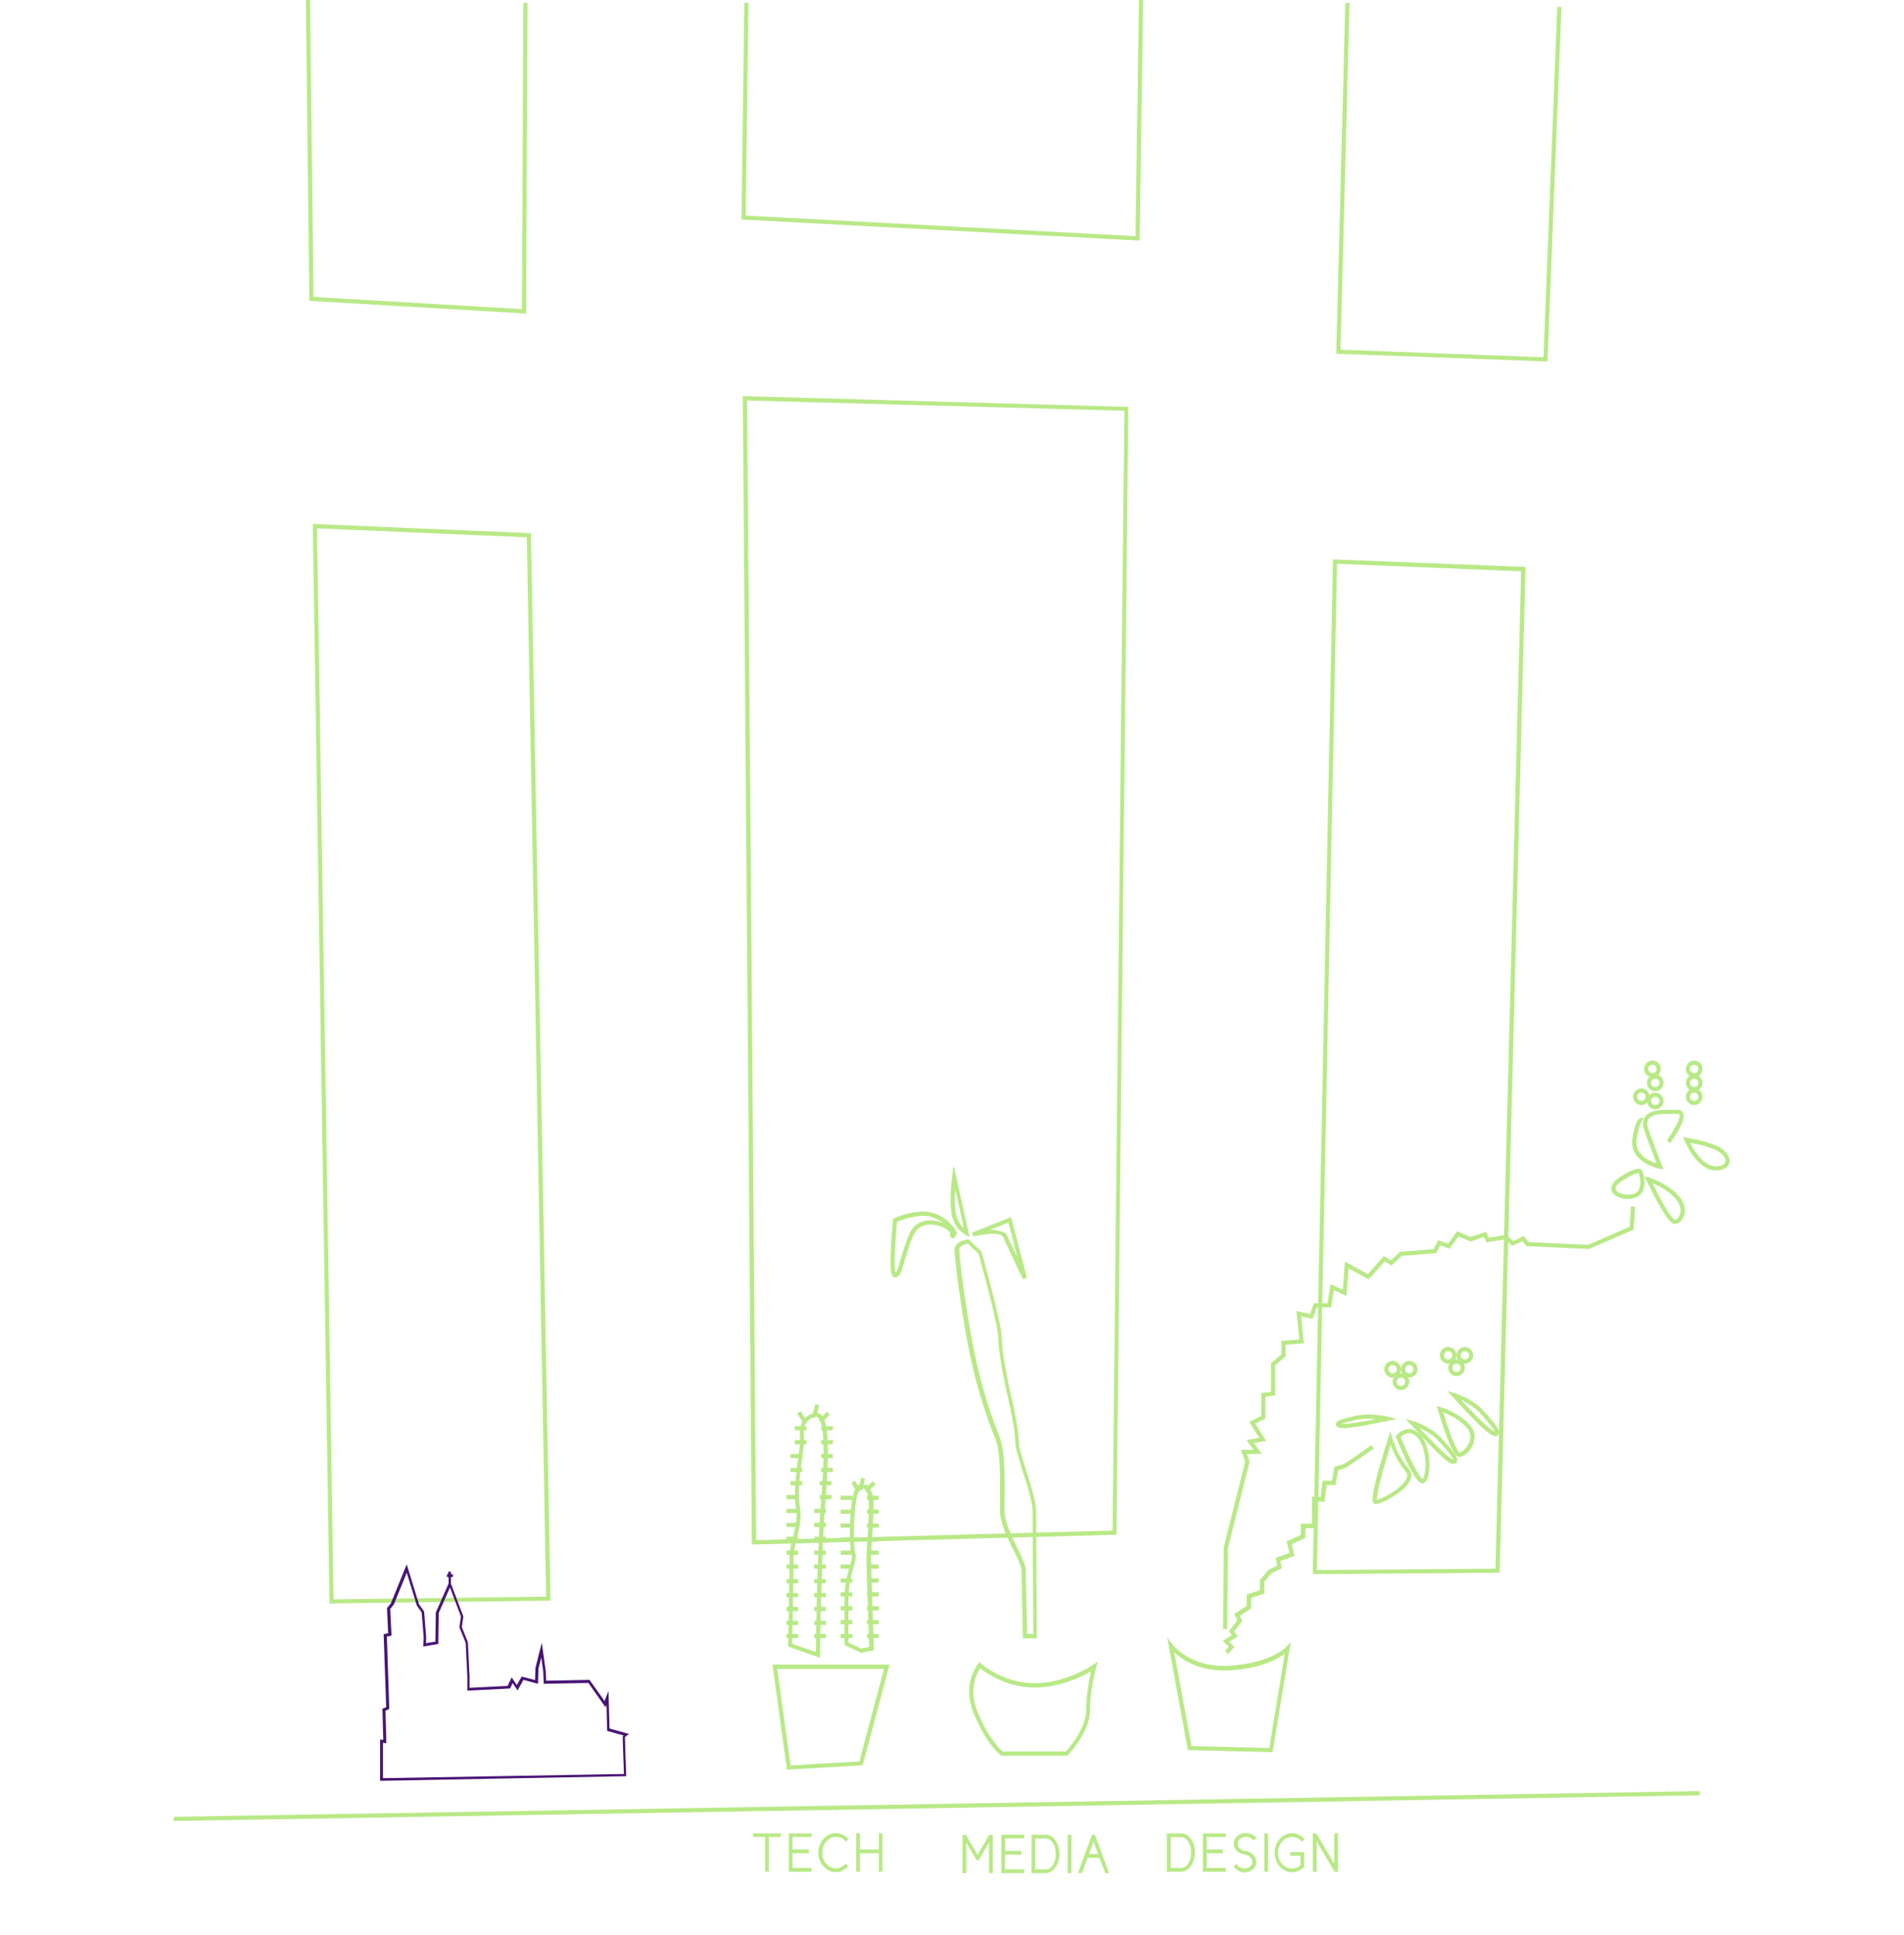 <?xml version="1.0" encoding="utf-8"?>
<!-- Generator: Adobe Illustrator 19.1.0, SVG Export Plug-In . SVG Version: 6.00 Build 0)  -->
<svg version="1.1" id="Ebene_1" xmlns="http://www.w3.org/2000/svg" xmlns:xlink="http://www.w3.org/1999/xlink" x="0px" y="0px"
	 viewBox="136.9 -534.4 1370.1 1392.1" style="enable-background:new 136.9 -534.4 1370.1 1392.1;" xml:space="preserve">
<style type="text/css">
	.st0{fill:#B8E986;}
	.st1{fill:#481475;}
</style>
<title>Group 4</title>
<desc>Created with Sketch.</desc>
<g id="Page-1">
	<g id="Group-4">
		<g id="Group-2" transform="translate(441, 1010)">
			<polygon id="Line" class="st0" points="319.8,-365.9 328.2,-365.9 328.2,-368.9 319.8,-368.9 			"/>
			<polygon id="Line-Copy" class="st0" points="319.8,-375.9 328.2,-375.9 328.2,-378.9 319.8,-378.9 			"/>
			<polygon id="Line-Copy-2" class="st0" points="319.8,-385.9 328.2,-385.9 328.2,-388.9 319.8,-388.9 			"/>
			<polygon id="Line-Copy-3" class="st0" points="319.8,-395.9 328.2,-395.9 328.2,-398.9 319.8,-398.9 			"/>
			<polygon id="Line-Copy-4" class="st0" points="319.8,-405.9 328.2,-405.9 328.2,-408.9 319.8,-408.9 			"/>
			<polygon id="Line-Copy-5" class="st0" points="319.8,-415.9 328.2,-415.9 328.2,-418.9 319.8,-418.9 			"/>
			<polygon id="Line-Copy-6" class="st0" points="319.8,-425.9 328.2,-425.9 328.2,-428.9 319.8,-428.9 			"/>
			<polygon id="Line-Copy-7" class="st0" points="319.8,-435.4 328.2,-435.4 328.2,-438.4 319.8,-438.4 			"/>
			<polygon id="Line-Copy-8" class="st0" points="319.8,-445.4 328.2,-445.4 328.2,-448.4 319.8,-448.4 			"/>
			<polygon id="Line-Copy-9" class="st0" points="319.8,-455.4 328.2,-455.4 328.2,-458.4 319.8,-458.4 			"/>
			<polygon id="Line-Copy-10" class="st0" points="319.8,-465.4 328.2,-465.4 328.2,-468.4 319.8,-468.4 			"/>
			<polygon id="Line-Copy-24" class="st0" points="300.8,-365.9 309.2,-365.9 309.2,-368.9 300.8,-368.9 			"/>
			<polygon id="Line-Copy-23" class="st0" points="300.8,-375.9 309.2,-375.9 309.2,-378.9 300.8,-378.9 			"/>
			<polygon id="Line-Copy-22" class="st0" points="300.8,-385.9 309.2,-385.9 309.2,-388.9 300.8,-388.9 			"/>
			<polygon id="Line-Copy-21" class="st0" points="300.8,-395.9 309.2,-395.9 309.2,-398.9 300.8,-398.9 			"/>
			<polygon id="Line-Copy-20" class="st0" points="300.8,-405.9 309.2,-405.9 309.2,-408.9 300.8,-408.9 			"/>
			<polygon id="Line-Copy-19" class="st0" points="300.8,-415.9 309.2,-415.9 309.2,-418.9 300.8,-418.9 			"/>
			<polygon id="Line-Copy-18" class="st0" points="300.8,-425.9 309.2,-425.9 309.2,-428.9 300.8,-428.9 			"/>
			<polygon id="Line-Copy-17" class="st0" points="300.8,-435.4 309.2,-435.4 309.2,-438.4 300.8,-438.4 			"/>
			<polygon id="Line-Copy-16" class="st0" points="300.8,-445.4 309.2,-445.4 309.2,-448.4 300.8,-448.4 			"/>
			<polygon id="Line-Copy-15" class="st0" points="300.8,-455.4 309.2,-455.4 309.2,-458.4 300.8,-458.4 			"/>
			<polygon id="Line-Copy-14" class="st0" points="300.8,-465.4 309.2,-465.4 309.2,-468.4 300.8,-468.4 			"/>
			<polygon id="Line-Copy-11" class="st0" points="320,-470.9 326.1,-476.6 324,-478.8 317.9,-473.1 			"/>
			<polygon id="Line-Copy-12" class="st0" points="315.5,-472.2 311,-479.2 308.5,-477.5 313,-470.6 			"/>
			<polygon id="Line-Copy-13" class="st0" points="316.5,-472.5 318.4,-480.6 315.5,-481.3 313.6,-473.2 			"/>
			<polygon id="Line-Copy-38" class="st0" points="261.8,-415.9 270.2,-415.9 270.2,-418.9 261.8,-418.9 			"/>
			<polygon id="Line-Copy-37" class="st0" points="261.8,-425.9 270.2,-425.9 270.2,-428.9 261.8,-428.9 			"/>
			<polygon id="Line-Copy-36" class="st0" points="261.8,-435.9 270.2,-435.9 270.2,-438.9 261.8,-438.9 			"/>
			<polygon id="Line-Copy-35" class="st0" points="261.8,-445.9 270.2,-445.9 270.2,-448.9 261.8,-448.9 			"/>
			<polygon id="Line-Copy-34" class="st0" points="261.8,-455.9 270.2,-455.9 270.2,-458.9 261.8,-458.9 			"/>
			<polygon id="Line-Copy-33" class="st0" points="261.8,-465.9 270.2,-465.9 270.2,-468.9 261.8,-468.9 			"/>
			<polygon id="Line-Copy-32" class="st0" points="264.8,-475.9 273.2,-475.9 273.2,-478.9 264.8,-478.9 			"/>
			<polygon id="Line-Copy-31" class="st0" points="264.8,-485.4 273.2,-485.4 273.2,-488.4 264.8,-488.4 			"/>
			<polygon id="Line-Copy-30" class="st0" points="264.8,-495.4 273.2,-495.4 273.2,-498.4 264.8,-498.4 			"/>
			<polygon id="Line-Copy-29" class="st0" points="267.8,-505.4 276.2,-505.4 276.2,-508.4 267.8,-508.4 			"/>
			<polygon id="Line-Copy-28" class="st0" points="267.8,-515.4 276.2,-515.4 276.2,-518.4 267.8,-518.4 			"/>
			<polygon id="Line-Copy-27" class="st0" points="287,-520.9 293.1,-526.6 291,-528.8 284.9,-523.1 			"/>
			<polygon id="Line-Copy-26" class="st0" points="276.5,-522.2 272,-529.2 269.5,-527.5 274,-520.6 			"/>
			<polygon id="Line-Copy-25" class="st0" points="283.5,-525.5 285.4,-533.6 282.5,-534.3 280.6,-526.2 			"/>
			<polygon id="Line-Copy-46" class="st0" points="261.8,-365.9 270.2,-365.9 270.2,-368.9 261.8,-368.9 			"/>
			<polygon id="Line-Copy-45" class="st0" points="261.8,-375.4 270.2,-375.4 270.2,-378.4 261.8,-378.4 			"/>
			<polygon id="Line-Copy-44" class="st0" points="261.8,-385.4 270.2,-385.4 270.2,-388.4 261.8,-388.4 			"/>
			<polygon id="Line-Copy-43" class="st0" points="261.8,-395.4 270.2,-395.4 270.2,-398.4 261.8,-398.4 			"/>
			<polygon id="Line-Copy-42" class="st0" points="261.8,-405.4 270.2,-405.4 270.2,-408.4 261.8,-408.4 			"/>
		</g>
		<path id="Path-1" class="st0" d="M365-154.3l151,6.4l13.9,762.1l-153,2L365-154.3z M363.6-157.4l-1.6-0.1v1.6l12,773.5v1.5h1.5
			l156-2h1.5v-1.5l-14-765v-1.4l-1.4-0.1L363.6-157.4L363.6-157.4L363.6-157.4z"/>
		<path id="Path-2" class="st0" d="M704.6,738.6l52-3l1.1-0.1l0.3-1l18.5-69.5l0.5-1.9h-2h-80.5h-1.7l0.2,1.7l10,72.5l0.2,1.4
			L704.6,738.6L704.6,738.6L704.6,738.6z M705.8,735.6l-9.6-69.4H773l-17.7,66.6L705.8,735.6z"/>
		<path id="Path-3" class="st0" d="M840.9,662.6c-0.2,0.3-0.6,0.7-1.1,1.4c-0.8,1.1-1.5,2.4-2.2,3.9c-4.2,8.8-4.7,19.5,0.6,31.8
			c4.2,9.7,8.6,17.2,13,22.6c1.6,1.9,3,3.4,4.3,4.6c0.8,0.7,1.4,1.2,1.7,1.4l0.4,0.3h0.5h46.4h0.6l0.4-0.5c0,0,0.1-0.1,0.2-0.2
			c0.1-0.2,0.3-0.3,0.5-0.6c0.5-0.6,1.1-1.3,1.8-2.1c1.9-2.2,3.7-4.7,5.4-7.3c4.6-7.1,7.6-14.2,7.9-20.9c0-0.5,0-1,0-1.5
			c0-6.7,0.8-13.8,2.2-21c0.5-2.5,1-4.9,1.5-6.9c0.2-0.7,0.4-1.4,0.5-1.9c0.1-0.3,0.2-0.6,0.2-0.7l1.2-4.1l-3.5,2.4
			c-0.1,0.1-0.4,0.3-0.8,0.5c-0.7,0.4-1.5,1-2.5,1.5c-2.7,1.6-5.8,3.1-9.1,4.6c-9.6,4.1-19.7,6.6-29.7,6.6s-19.4-2.7-27.9-7.1
			c-3-1.6-5.6-3.2-7.9-4.9c-0.8-0.6-1.5-1.1-2.1-1.6c-0.3-0.3-0.6-0.5-0.7-0.6l-1.1-1L840.9,662.6L840.9,662.6L840.9,662.6z
			 M844,667.1c2.4,1.7,5.2,3.5,8.3,5.1c8.9,4.6,18.7,7.4,29.3,7.4c10.5,0,21-2.6,30.9-6.9c3.5-1.5,9.4-4.7,9.4-4.7s-0.6,3.4-1.1,6
			c-1.4,7.4-2.3,14.7-2.3,21.6c0,0.4,0,0.9,0,1.3c-0.4,6.1-3.1,12.7-7.5,19.4c-1.7,2.5-3.4,4.9-5.2,7.1c-0.6,0.7-1.2,1.4-1.7,2
			c-0.1,0.1-0.2,0.2-0.2,0.2s-45.2,0.1-45.3,0c-0.3-0.2-0.7-0.5-1.1-0.9c-1.2-1.1-2.5-2.5-4-4.3c-4.2-5.2-8.5-12.4-12.6-21.9
			c-4.9-11.4-4.4-21.3-0.6-29.3c0.6-1.3,2-3.5,2-3.5S843.1,666.5,844,667.1z"/>
		<path id="Path-4" class="st0" d="M876,640.9c0,0-0.1-2.9-0.1-4.5c-0.1-4.7-0.2-9.6-0.3-14.3c0-1.3-0.1-2.5-0.1-3.7
			c-0.3-11.5-0.4-19.6-0.4-22.8c0-2.1-0.8-4.8-2.5-8.7c-0.7-1.5-1.4-3.1-2.5-5.3c-0.2-0.4-0.4-0.8-0.7-1.4c0,0-0.6-1.1-0.7-1.4
			c-0.6-1.2-1-2.1-1.4-3c-2-4.2-3.4-7.4-4.6-10.6c-2-5.2-3-9.7-3-13.6c0-2.1,0-3.6,0.1-8.4c0.1-5.9,0.1-9,0-12.6
			c-0.1-14.5-1-24.2-3.2-30.1c-6.6-17.3-9-24-12.9-38.4c-2-7.3-3.8-14.9-5.5-22.8c-5.3-25.5-11-66.9-11-74.7c0-1.5,1.1-2.6,3.1-3.5
			c0.8-0.3,1.6-0.6,2.5-0.8c0.5-0.1,0.9-0.2,1.1-0.2l-1.2-0.4l8.5,8l-0.4-0.7c0,0.1,0.1,0.3,0.2,0.6c0.1,0.5,0.3,1,0.5,1.6
			c0.5,1.8,1,3.8,1.6,5.9c1.7,6.2,3.4,12.5,5,18.7c0.5,1.8,0.9,3.5,1.3,5.2c3.7,14.9,5.9,25.5,5.9,29.6c0,3.8,0.7,9.8,1.9,17.3
			c0.3,2.1,0.7,4.2,1.1,6.4c0.7,3.6,1.4,7.2,2.1,10.7c0.2,1.2,0.5,2.3,0.7,3.3c0.1,0.3,0.1,0.6,0.2,0.9c0.1,0.3,0.1,0.3,0.1,0.3
			c0,0.1,0,0.1,0.1,0.3c0.1,0.2,0.1,0.5,0.2,0.8c0.2,0.9,0.4,1.9,0.7,3.1c0.7,3.2,1.4,6.6,2.1,9.9c0.4,1.8,0.7,3.6,1,5.3
			c1.3,7.1,2,12.6,2,15.8c0,4.1,1,7.7,6.3,24.4c0.4,1.2,0.7,2.1,1,3.1c3.5,11.3,5.2,18.2,5.2,23c0,5.2,0.1,20.9,0.2,43.8
			c0,1.9,0,3.8,0,5.8c0.1,9.1,0.1,18.5,0.2,27.7c0,3.2,0,6.2,0.1,8.8c0,1.1,0,1.8,0,1.8L876,640.9z M873,642.7v1.5h1.5h7h1.5v-1.5
			c0-0.1,0-0.1,0-0.9c0-1,0-1,0-2.5c0-2.6,0-5.6-0.1-8.8c-0.1-9.2-0.1-18.6-0.2-27.7c0-2,0-3.9,0-5.8c-0.1-22.9-0.2-38.6-0.2-43.8
			s-1.7-12.3-5.3-23.9c-0.3-0.9-0.6-1.9-1-3.1c-5.1-16.1-6.2-19.8-6.2-23.5c0-3.4-0.7-9.1-2-16.3c-0.3-1.7-0.6-3.5-1-5.3
			c-0.7-3.4-1.4-6.8-2.1-10c-0.2-1.1-0.5-2.2-0.7-3.1c-0.1-0.3-0.1-0.6-0.2-0.8c-0.1-0.2-0.1-0.2-0.1-0.3c0,0,0,0-0.1-0.3
			s-0.1-0.6-0.2-0.9c-0.2-1-0.4-2.1-0.7-3.3c-0.7-3.4-1.4-7-2.1-10.6c-0.4-2.2-0.8-4.3-1.1-6.3c-1.2-7.3-1.9-13.1-1.9-16.8
			c0-4.5-2.2-15.1-6-30.3c-0.4-1.7-0.9-3.4-1.3-5.2c-1.6-6.2-3.3-12.6-5-18.8c-0.6-2.2-1.1-4.2-1.6-5.9c-0.2-0.6-0.3-1.2-0.5-1.6
			c-0.1-0.3-0.1-0.5-0.2-0.6l-0.1-0.4l-0.3-0.3l-8.5-8l-0.5-0.5l-0.7,0.1c-0.3,0-0.8,0.1-1.4,0.3c-1,0.2-2,0.6-3,1
			c-3,1.3-4.9,3.3-4.9,6.2c0,8.1,5.7,49.7,11,75.3c1.7,8,3.5,15.7,5.6,23c2.3,8.3,4.7,15.9,7.3,23.4c1,2.9,2,5.7,3.2,8.6
			c0.4,1.1,0.8,2.2,1.4,3.6c0.2,0.4,0.3,0.8,0.6,1.6c0.2,0.6,0.4,1.1,0.6,1.5c2.1,5.4,2.9,14.9,3,29c0,3.6,0,6.7,0,12.5
			c0,4.7-0.1,6.3-0.1,8.4c0,4.3,1.1,9.1,3.2,14.6c1.2,3.3,2.7,6.6,4.7,10.8c0.4,0.9,0.9,1.8,1.5,3c0.2,0.3,0.7,1.4,0.7,1.4
			c0.3,0.6,0.5,1,0.7,1.4c1.1,2.2,1.8,3.8,2.5,5.2c1.5,3.5,2.3,5.9,2.3,7.5c0,3.2,0.2,11.3,0.4,22.8c0,1.2,0.1,2.4,0.1,3.7
			c0.1,4.7,0.2,9.6,0.3,14.3c0,1.7,0.1,3.2,0.1,4.5c0,0.8,0,0.8,0,1.3C873,642.6,873,642.6,873,642.7L873,642.7L873,642.7z"/>
		<path id="Path-4-Copy-2" class="st0" d="M815.7,345.4c0,0-3.6-1.2-5.5-1.6c-8.4-1.4-15.6,1.7-19,9.7c-2,4.7-3.6,9.3-5.2,14.7
			c-0.3,0.9-0.5,1.9-0.9,3c-0.1,0.3-0.4,1.5-0.4,1.4c-0.2,0.5-0.3,0.9-0.4,1.3c-0.6,2-1,3.3-1.4,4.4c-0.6,1.7-1.5,3-1.5,3
			s0,0.1-0.1-0.3c-0.2-0.9-0.4-2.3-0.5-4.2c-0.2-3.3-0.1-7.9,0.2-13.4c0.2-3,0.4-6.2,0.6-9.5c0.2-2.6,0.4-5,0.6-7.3
			c0.1-0.8,0.2-2.1,0.2-2.1s0.4-0.1,0.9-0.3c1.4-0.5,2.9-1.1,4.6-1.6c4.2-1.3,8.3-2.1,12.1-2.3c3.3-0.1,6.2,0.2,8.6,1.2
			C811.8,342.7,815.7,345.4,815.7,345.4z M820.5,352.6c0,1.5,0.1,2.4,0.6,3c1,1.3,2.2,0.8,3-0.2c0.2-0.3,0.4-0.6,0.6-1
			c0.1-0.3,0.3-0.6,0.4-0.9c0.1-0.2,0.1-0.3,0.2-0.4l0.2-0.6l-0.3-0.6c-0.2-0.6-0.7-1.5-1.5-2.6c-1.3-1.9-3-3.7-5.1-5.5
			c-2.5-2.1-5.5-3.9-9-5.2c-2.9-1.1-6.2-1.5-9.8-1.4c-4.1,0.2-8.5,1.1-12.9,2.4c-1.7,0.5-3.3,1.1-4.8,1.7c-0.5,0.2-1,0.4-1.4,0.6
			c-0.2,0.1-0.4,0.2-0.5,0.2l-0.8,0.4l0.1,1c0,0.1,0,0.4-0.1,0.8c-0.1,0.6-0.1,1.4-0.2,2.2c-0.2,2.3-0.4,4.8-0.6,7.3
			c-0.3,3.3-0.5,6.5-0.6,9.5c-0.3,5.6-0.4,10.3-0.2,13.7c0.3,5.1,0.9,7.6,3.2,7.6c2.2,0,3.5-1.7,4.8-5.2c0.4-1.2,0.8-2.5,1.4-4.6
			c0.1-0.4,0.2-0.8,0.4-1.3c0,0.1,0.3-1.1,0.4-1.4c0.3-1.2,0.6-2.1,0.9-3c1.6-5.3,3.1-9.8,5.1-14.4c2.8-6.6,8.6-9.1,15.8-7.9
			c2.9,0.5,5.8,1.5,7.9,2.9C819.4,350.9,820.5,352.1,820.5,352.6L820.5,352.6L820.5,352.6z"/>
		<path id="Path-5" class="st0" d="M1020.6,655.6L1020.6,655.6L1020.6,655.6L1020.6,655.6L1020.6,655.6L1020.6,655.6
			C1020.7,655.6,1020.7,655.6,1020.6,655.6c0.1-0.1,0.1-0.1,0.2-0.2c0.2-0.2,0.2-0.2,0.4-0.5c0.5-0.6,0.5-0.6,1.2-1.4l0,0
			c1.3-1.5,1.3-1.5,1.8-2l0.9-1.1l-1-1l-2.7-2.7l4.9-3l1.5-0.9l-1.1-1.3l-1.7-2.1l5.3-7.1l0.6-0.7l-0.4-0.8l-1.4-2.8l7.4-4.8
			l0.7-0.4V622v-6.9l8.5-2.7l1-0.3V611v-7.5l5.1-6.1l6.5-3.1l1-0.5l-0.2-1.1l-0.8-4.2l8.8-3.1l1.3-0.4l-0.3-1.3l-1.7-7.3l8.9-4
			l0.9-0.4v-1v-6h6.5h1.5v-1.5v-17.9l4.4,0.4l1.4,0.1l0.2-1.4l1.3-10.7h5.2h1.2l0.2-1.2l1.8-9.6l4.6-1.3l0.2-0.1l0.2-0.1l5.5-3.5
			l15.1-10.5l-1.7-2.5l-15,10.5l-5.3,3.3l-5.3,1.4l-0.9,0.2l-0.2,0.9l-1.8,9.3h-5.3h-1.3l-0.2,1.3l-1.3,10.6l-4.6-0.4l-1.6-0.1v1.6
			v18h-6.5h-1.5v1.5v6.5l-9.1,4.1l-1.1,0.5l0.3,1.2l1.7,7.2l-8.7,3.1l-1.2,0.4l0.2,1.3l0.8,4.4l-6,3l-0.3,0.1l-0.2,0.2l-5.5,6.5
			l-0.4,0.4v0.5v6.9l-8.5,2.7l-1,0.3v1.1v7.2l-7.8,5.1l-1.1,0.7l0.6,1.2l1.6,3.2l-5.4,7.3l-0.7,0.9l0.8,0.9l1.4,1.7l-5,3.1l-1.6,1
			l1.3,1.3l3,3c0,0,0.5-0.6-0.8,0.9l0,0c-0.7,0.8-0.7,0.8-1.2,1.4c-0.2,0.3-0.2,0.3-0.4,0.5c-0.1,0.1-0.1,0.1-0.1,0.1l0,0l0,0l0,0
			l0,0l0,0l0,0L1020.6,655.6L1020.6,655.6z"/>
		<polygon id="Path-6" class="st0" points="1020,637.6 1020.5,579.1 1020.5,579.5 1036,517.5 1036.1,517.1 1035.9,516.6 
			1034.1,511.6 1042,511.6 1045,511.6 1043.2,509.2 1039.1,503.6 1045.7,502.6 1048,502.2 1046.8,500.3 1040.1,489.7 1046.7,486.5 
			1047.5,486.1 1047.5,485.1 1047.5,470.4 1053.2,469.6 1054.5,469.4 1054.5,468.1 1054.5,447.8 1061.5,441.8 1062,441.3 
			1062,440.6 1062,433 1073.6,432.1 1075.1,432 1075,430.5 1073.2,412.5 1080.2,414.1 1081.4,414.4 1081.9,413.2 1084.5,406.1 
			1093.5,406.1 1094.8,406.1 1095,404.9 1096.7,393.8 1103.9,397 1105.8,397.9 1106,395.7 1107.3,378.1 1120.8,385.4 1121.8,386 
			1122.6,385.1 1133.3,373.1 1137.2,375.4 1138.2,376 1139,375.2 1145.6,369.1 1169.6,367.1 1170.5,367.1 1170.8,366.3 
			1173.2,361.5 1179,363.5 1180.1,363.9 1180.7,363 1186.5,355 1194.4,358.5 1194.9,358.7 1195.5,358.6 1204.7,355.5 1206.2,358.3 
			1206.6,359.3 1207.7,359.1 1220,357.2 1224.5,361.2 1225.2,361.9 1226.1,361.5 1232.5,358.5 1234.8,361.5 1235.2,362.1 
			1235.9,362.1 1279.9,364.1 1280.3,364.1 1280.6,364 1311.6,350.5 1312.4,350.1 1312.5,349.2 1313.5,333.7 1310.5,333.5 
			1309.6,348.1 1279.7,361.1 1236.8,359.2 1234.2,355.7 1233.5,354.8 1232.4,355.3 1225.8,358.4 1221.5,354.5 1221,354 
			1220.3,354.1 1208.4,356 1206.8,353 1206.3,351.8 1205,352.2 1195.1,355.5 1186.6,351.8 1185.5,351.3 1184.8,352.3 1178.9,360.3 
			1173,358.2 1171.8,357.8 1171.2,359 1168.5,364.2 1144.9,366.1 1144.4,366.2 1144,366.5 1137.8,372.3 1133.8,369.8 1132.7,369.2 
			1131.9,370.1 1121.2,382.2 1106.7,374.3 1104.7,373.2 1104.5,375.5 1103.2,393.4 1096.1,390.3 1094.3,389.5 1094,391.4 
			1092.2,403.1 1083.5,403.1 1082.5,403.1 1082.1,404.1 1079.6,410.9 1071.8,409.2 1069.8,408.7 1070,410.8 1071.9,429.3 
			1060.4,430.1 1059,430.2 1059,431.6 1059,439.9 1052,446 1051.5,446.4 1051.5,447.1 1051.5,466.8 1045.8,467.6 1044.5,467.8 
			1044.5,469.1 1044.5,484.2 1037.3,487.8 1035.9,488.5 1036.7,489.9 1043,500 1036.3,501.2 1033.8,501.6 1035.3,503.5 1039,508.6 
			1032,508.6 1029.9,508.6 1030.6,510.6 1033.1,517.6 1033,516.8 1017.5,578.8 1017.5,578.9 1017.5,579.1 1017,637.6 		"/>
		<path id="Path-7" class="st0" d="M1321.6,314.8c0,0.1,0.1,0.2,0.2,0.3c0.1,0.3,0.3,0.6,0.5,1c0.5,1,1.1,2.2,1.7,3.5
			c1.8,3.6,3.7,7.2,5.5,10.5c0.8,1.5,1.6,2.9,2.4,4.2c4.6,7.8,7.6,11.8,10.1,11.8c3.1,0,6-2.9,6.9-6.8c1.1-4.4-0.3-9.3-4.3-13.7
			c-2-2.3-4.4-4.3-7.1-6.1c-3.1-2.1-6.4-3.8-9.7-5.2c-1.2-0.5-2.2-0.9-3.2-1.2c-0.6-0.2-1-0.3-1.3-0.4l-3.2-0.9L1321.6,314.8
			L1321.6,314.8L1321.6,314.8z M1324.4,313.5l-1.8,2.1c0.2,0.1,0.6,0.2,1.1,0.4c0.9,0.3,1.9,0.7,3,1.1c3.1,1.3,6.2,2.9,9.1,4.9
			c2.5,1.7,4.7,3.6,6.5,5.6c3.4,3.7,4.5,7.7,3.6,11c-0.7,2.7-2.5,4.5-4,4.5c-0.8,0-3.9-4.1-7.5-10.4c-0.8-1.3-1.5-2.7-2.3-4.1
			c-1.8-3.3-3.7-6.9-5.4-10.4c-0.6-1.2-1.2-2.4-1.7-3.4c-0.2-0.4-0.3-0.7-0.5-1C1324.4,313.7,1324.4,313.5,1324.4,313.5
			L1324.4,313.5L1324.4,313.5z"/>
		<path id="Path-7-Copy" class="st0" d="M1181.9,470.1c0.1,0.1,0.1,0.2,0.3,0.3c0.2,0.3,0.5,0.6,0.8,0.9c0.9,1,1.8,2,2.9,3.2
			c3,3.3,6.1,6.6,9.1,9.7c0.7,0.7,1.4,1.4,2,2.1c8,8.1,13,12.4,15.5,12.4c1.8,0,3.1-0.9,3.1-2.7c0-1.1-0.6-2.4-1.6-4
			c-1.6-2.5-4.4-5.8-9.4-11.3c-2-2.3-4.4-4.3-7.1-6.1c-3.1-2.1-6.4-3.8-9.7-5.2c-1.2-0.5-2.2-0.9-3.2-1.2c-0.6-0.2-1-0.3-1.3-0.4
			l-5-1.4L1181.9,470.1L1181.9,470.1L1181.9,470.1z M1195.8,477c2.5,1.7,4.7,3.6,6.5,5.6c4.9,5.4,7.6,8.6,9.1,10.9
			c0.8,1.2,1.2,2,1.2,2.4c0-0.1,0.1-0.2,0.2-0.4c0,0-0.1,0-0.4,0c-0.4,0-2.2-1.2-4.7-3.3c-2.4-2-5.3-4.8-8.7-8.2
			c-0.7-0.7-1.3-1.4-2-2.1c-3-3.1-9.1-9.6-9.1-9.6S1192.9,475,1195.8,477z"/>
		<path id="Path-7-Copy-6" class="st0" d="M1127,486.5c0,0-3.1,0.6-4.7,0.9s-3.1,0.6-4.6,0.8c-8.7,1.5-14.9,2.2-16.2,1.6
			c-0.3-0.1-0.5-0.3-0.5-0.3c0.2,0.2,0.2,0.6,0.1,0.9c0,0.1,0,0.1,0.1,0c0.3-0.2,0.7-0.4,1.2-0.6c2-0.8,5.3-1.6,11.2-2.9
			c1.5-0.3,3.1-0.5,4.8-0.7C1122.3,486,1127,486.5,1127,486.5z M1135.8,487.7l6.3-1.4l-6.3-1.5c-0.1,0-0.2,0-0.3-0.1
			c-0.3-0.1-0.5-0.1-0.9-0.2c-0.9-0.2-2-0.4-3.1-0.5c-4.4-0.7-9-1-13.2-0.7c-1.8,0.1-3.6,0.4-5.2,0.7c-6.1,1.3-9.5,2.2-11.7,3.1
			c-1.6,0.6-2.6,1.2-3,2.2c-0.7,1.5,0.3,2.6,1.9,3.3c2.1,0.9,8.2,0.3,17.9-1.4c1.5-0.3,3-0.5,4.6-0.9c3.1-0.6,6.1-1.2,9.1-1.8
			c1-0.2,2-0.4,2.8-0.6c0.3-0.1,0.5-0.1,0.8-0.2C1135.7,487.7,1135.7,487.7,1135.8,487.7L1135.8,487.7L1135.8,487.7z"/>
		<path id="Path-7-Copy-2" class="st0" d="M1171.6,479.5c0,0.1,0.1,0.2,0.1,0.4c0.1,0.3,0.2,0.7,0.3,1.1c0.3,1.1,0.7,2.4,1.1,3.8
			c1.2,3.9,2.5,7.8,3.8,11.4c1,2.8,2,5.3,2.9,7.5c2.8,6.7,4.8,10,7.2,10c3,0,7.1-3.4,9.3-7.7c2.7-5.2,2.4-10.8-1.7-15.3
			c-2-2.3-4.4-4.3-7.1-6.1c-3.1-2.1-6.4-3.8-9.7-5.2c-1.2-0.5-2.2-0.9-3.2-1.2c-0.6-0.2-1-0.3-1.3-0.4l-2.6-0.7L1171.6,479.5
			L1171.6,479.5L1171.6,479.5z M1175.3,481.5c0,0,0.9,0.4,1.4,0.6c3.1,1.3,6.2,2.9,9.1,4.9c2.5,1.7,4.7,3.6,6.5,5.6
			c3.2,3.5,3.4,7.8,1.3,11.9c-1.8,3.4-5,6.1-6.6,6.1c0.1,0,0.1,0,0.1,0c-0.1,0-0.2-0.1-0.3-0.3c-0.3-0.3-0.8-0.9-1.2-1.6
			c-0.9-1.5-1.9-3.6-3-6.3c-0.9-2.1-1.8-4.6-2.8-7.4c-1.3-3.6-2.5-7.4-3.7-11.3C1175.6,482.6,1175.3,481.5,1175.3,481.5z"/>
		<path id="Path-7-Copy-3" class="st0" d="M1151.9,490.1c0.1,0.1,0.1,0.2,0.3,0.3c0.2,0.3,0.5,0.6,0.8,0.9c0.9,1,1.8,2,2.9,3.2
			c3,3.3,6.1,6.6,9.1,9.7c0.7,0.7,1.4,1.4,2,2.1c8,8.1,13,12.4,15.5,12.4c1.8,0,3.1-0.9,3.1-2.7c0-1.1-0.6-2.4-1.6-4
			c-1.6-2.5-4.4-5.8-9.4-11.3c-2-2.3-4.4-4.3-7.1-6.1c-3.1-2.1-6.4-3.8-9.7-5.2c-1.2-0.5-2.2-0.9-3.2-1.2c-0.6-0.2-1-0.3-1.3-0.4
			l-5-1.4L1151.9,490.1L1151.9,490.1L1151.9,490.1z M1158.4,492.8c2.6,1.2,5.1,2.6,7.5,4.2c2.5,1.7,4.7,3.6,6.5,5.6
			c4.9,5.4,7.6,8.6,9.1,10.9c0.8,1.2,1.3,2.1,1,2.1c-0.4,0-2.2-1.2-4.7-3.3c-2.4-2-5.3-4.8-8.7-8.2c-0.7-0.7-1.3-1.4-2-2.1
			C1164.2,499,1157.8,492.5,1158.4,492.8z"/>
		<path id="Path-7-Copy-4" class="st0" d="M1141.6,499.7c0,0.1,0.1,0.2,0.1,0.4c0.1,0.3,0.3,0.6,0.4,1c0.5,1.1,1,2.3,1.5,3.6
			c1.6,3.8,3.3,7.5,5,11.1c0.8,1.8,1.7,3.4,2.5,5c4,7.9,6.8,11.9,9.3,11.9c3.5,0,5.2-6.2,5.1-14.1c-0.1-8.2-2.2-15.9-6.2-20.4
			c-5.1-5.6-10.5-5.6-15.1-2.2c-1.1,0.8-2,1.7-2.4,2.3l-0.5,0.7L1141.6,499.7L1141.6,499.7L1141.6,499.7z M1144.8,499.4
			c0,0,0.8-0.8,1.3-1.1c3.5-2.6,7.2-2.6,11.1,1.8c3.4,3.8,5.3,10.9,5.5,18.4c0,3.3-0.3,6.3-0.9,8.5c-0.5,1.8-1.1,2.6-1.2,2.6
			c-0.7,0-3.5-4-6.7-10.2c-0.8-1.5-1.6-3.2-2.4-4.9c-1.7-3.5-3.3-7.2-4.9-10.9c-0.6-1.3-1.1-2.5-1.5-3.6
			C1144.8,499.6,1144.8,499.4,1144.8,499.4z"/>
		<path id="Path-7-Copy-5" class="st0" d="M1136,499.7c0,0.1-0.1,0.2-0.1,0.4c-0.1,0.3-0.2,0.7-0.4,1.1c-0.4,1.2-0.8,2.6-1.3,4.1
			c-1.3,4.3-2.6,8.7-3.9,13c-0.4,1.5-0.9,3-1.3,4.5c-1.8,6.5-3.1,11.9-3.8,15.9c-0.4,2.3-0.6,4.2-0.6,5.5c0,2.1,0.6,3.4,2.3,3.4
			c2.9,0,11.1-4,16.9-8.4c7.9-6,11.2-12.1,6.7-17.1c-1.9-2.1-3.7-4.7-5.4-7.5c-1.9-3.3-3.5-6.7-4.8-10.2c-0.5-1.2-0.9-2.4-1.2-3.4
			c-0.1-0.4-0.2-0.7-0.3-0.9c0-0.2-0.1-0.3-0.1-0.3l-1.3-4.7L1136,499.7L1136,499.7L1136,499.7z M1137.5,504.9c0,0,0.1,0.3,0.2,0.5
			c1.4,3.6,3.1,7.3,5,10.7c1.8,3,3.7,5.8,5.7,8.1c2.8,3.1,0.3,7.6-6.3,12.7c-5.3,4.1-13,7.8-15.1,7.8c0.4,0,0.7,0.2,0.8,0.4
			c-0.1-0.1-0.1-0.4-0.1-0.9c0-1.1,0.2-2.8,0.6-4.9c0.7-3.9,2-9.2,3.8-15.7c0.4-1.5,0.8-2.9,1.3-4.5c1.2-4.3,2.5-8.7,3.9-12.9
			C1137.5,504.7,1137.5,504.9,1137.5,504.9z"/>
		<path id="Path-8" class="st0" d="M1349.1,286.2c0.1,0.2,0.2,0.5,0.4,0.9c0.3,0.7,0.7,1.5,1.2,2.4c1.3,2.5,2.7,4.9,4.4,7.2
			c4.9,6.8,10.3,10.9,16.4,10.9c6.7,0,10.7-3.3,9.9-8.1c-0.7-4.4-5.4-8.6-12.5-10.9c-5.1-1.6-8.2-2.6-9.8-3
			c-0.8-0.2-1.2-0.3-1.5-0.3c-0.1,0-0.1,0-0.3,0c-0.3,0.1-0.3,0.1-0.8,0.5c-0.7,0.8-0.5,1.6,0,2.1c0.2,0.2,0.3,0.3,0.5,0.4
			c0,0,0,0,0.1,0c0.1,0.1,0.2,0.1,0.3,0.1l0.9-2.8l-7.5-1.5l-2.8-0.6L1349.1,286.2L1349.1,286.2L1349.1,286.2z M1351.9,285.1l-1.7,2
			l7.5,1.5l14.1,2.8l-13.2-5.7c0,0-0.1,0-0.1-0.1l0,0c0.1,0,0.1,0.1,0.3,0.2c0.1,0.2,0.1,0.2,0.3,0.6c0.1,0.7,0.1,0.7-0.3,1.5
			c-0.5,0.4-0.5,0.4-0.8,0.4c-0.2,0-0.2,0-0.3,0c-0.1,0,0.2,0.1,0.7,0.2c1.5,0.4,4.7,1.4,9.7,3c6,1.9,9.9,5.4,10.4,8.5
			c0.4,2.6-1.9,4.6-7,4.6c-4.9,0-9.6-3.6-14-9.6c-1.6-2.2-3-4.5-4.2-6.9c-0.4-0.8-0.8-1.6-1.1-2.3
			C1352.1,285.5,1351.9,285.2,1351.9,285.1L1351.9,285.1L1351.9,285.1z"/>
		<path id="Path-9" class="st0" d="M1316.1,309.6c0,0.1,0.1,0.3,0.2,0.5c0.1,0.4,0.3,1,0.4,1.5c0.5,2,0.7,4.1,0.5,6
			c-0.3,3.2-1.6,5.5-4.2,6.6c-3.7,1.5-9.1,0.9-12-1.1c-2.7-2-2.2-4.7,3.4-8.2c4.6-3,8-4.6,10.1-5.2
			C1315.2,309.5,1315.7,309.5,1316.1,309.6c0.1-0.1,0.1-0.1,0-0.1c-0.1-0.1-0.1-0.2-0.1-0.4v0.3L1316.1,309.6L1316.1,309.6
			L1316.1,309.6z M1318.9,308.6l0.1,0.5c0-0.4-0.1-1-0.5-1.5c-1.9-2.4-6.6-1.2-15.8,4.7c-7.1,4.6-8.2,9.8-3.5,13.2
			c3.7,2.7,10.3,3.4,14.9,1.5c3.8-1.6,5.7-4.8,6.1-9.1c0.2-2.2,0-4.6-0.6-6.9C1319.3,309.9,1319.1,309.1,1318.9,308.6L1318.9,308.6
			L1318.9,308.6z"/>
		<path id="Path-10" class="st0" d="M1338.7,288c0.1-0.1,0.2-0.3,0.4-0.6c0.3-0.5,0.7-1,1.1-1.6c1.1-1.6,2.3-3.4,3.3-5.1
			c0.8-1.3,1.5-2.5,2.1-3.7c1.7-3.2,2.7-5.9,2.8-8c0.2-3-1.3-5-4.5-5c-0.8,0-1.3,0-3.1,0c-2.8-0.1-4.2-0.1-5.9,0
			c-5.6,0.2-9.6,1-12.3,3c-3.6,2.7-4.4,7-2.1,13c2.6,7,5,13.3,7,18.7c0.7,1.9,1.3,3.6,1.9,5c0.2,0.5,0.3,0.9,0.5,1.3
			c0.1,0.4,0.1,0.4,0.2,0.4l1.7-2c-0.1,0-0.4-0.1-0.7-0.2c-0.6-0.1-1.3-0.3-2-0.6c-2.1-0.7-4.2-1.5-6.1-2.6
			c-6.2-3.5-9.4-8.3-8.4-14.9c0.3-2.2,0.7-4.1,1.1-5.7c0.8-3.5,1.6-5.5,2.4-6.4c0.2-0.2,0.3-0.3,0.2-0.3c-0.1,0-0.3,0-0.4,0
			s-0.1-0.1-0.2-0.1l1.9-2.3c-0.1-0.1-0.3-0.2-0.5-0.3c-2.5-1.1-4.7,1.6-6.4,8.8c-0.4,1.7-0.8,3.7-1.1,5.9c-1.3,8,2.7,14,9.9,18
			c2.1,1.2,4.4,2.1,6.7,2.9c0.8,0.3,1.5,0.5,2.2,0.6c0.4,0.1,0.7,0.2,0.9,0.2l2.6,0.5l-0.9-2.5c0-0.1,0-0.1-0.2-0.4
			c-0.1-0.4-0.3-0.8-0.5-1.3c-0.5-1.4-1.1-3.1-1.9-5c-2-5.5-4.4-11.8-7-18.8c-1.8-4.9-1.3-7.8,1.1-9.6c2.1-1.6,5.6-2.3,10.6-2.4
			c1.6-0.1,3.1,0,5.8,0c1.8,0,2.3,0,3.1,0c1.3,0,1.6,0.4,1.5,1.7c-0.1,1.6-1,4-2.5,6.8c-0.6,1.1-1.3,2.3-2,3.5c-1,1.7-2.1,3.4-3.2,5
			c-0.4,0.6-0.7,1.1-1.1,1.5c-0.2,0.3-0.3,0.4-0.4,0.5L1338.7,288L1338.7,288z"/>
		<path id="Oval-7" class="st0" d="M1328,250.6c3.3,0,6-2.7,6-6s-2.7-6-6-6s-6,2.7-6,6S1324.7,250.6,1328,250.6L1328,250.6
			L1328,250.6z M1328,247.6c-1.7,0-3-1.3-3-3s1.3-3,3-3s3,1.3,3,3S1329.7,247.6,1328,247.6L1328,247.6L1328,247.6z"/>
		<path id="Oval-7-Copy" class="st0" d="M1318,260.6c3.3,0,6-2.7,6-6s-2.7-6-6-6s-6,2.7-6,6C1312,257.9,1314.7,260.6,1318,260.6
			L1318,260.6L1318,260.6z M1318,257.6c-1.7,0-3-1.3-3-3s1.3-3,3-3s3,1.3,3,3C1321,256.3,1319.7,257.6,1318,257.6L1318,257.6
			L1318,257.6z"/>
		<path id="Oval-7-Copy-2" class="st0" d="M1328,263.6c3.3,0,6-2.7,6-6s-2.7-6-6-6s-6,2.7-6,6C1322,260.9,1324.7,263.6,1328,263.6
			L1328,263.6L1328,263.6z M1328,260.6c-1.7,0-3-1.3-3-3s1.3-3,3-3s3,1.3,3,3S1329.7,260.6,1328,260.6L1328,260.6L1328,260.6z"/>
		<path id="Oval-7-Copy-3" class="st0" d="M1326,240.6c3.3,0,6-2.7,6-6s-2.7-6-6-6s-6,2.7-6,6S1322.7,240.6,1326,240.6L1326,240.6
			L1326,240.6z M1326,237.6c-1.7,0-3-1.3-3-3s1.3-3,3-3s3,1.3,3,3S1327.7,237.6,1326,237.6L1326,237.6L1326,237.6z"/>
		<path id="Oval-7-Copy-4" class="st0" d="M1356,240.6c3.3,0,6-2.7,6-6s-2.7-6-6-6s-6,2.7-6,6S1352.7,240.6,1356,240.6L1356,240.6
			L1356,240.6z M1356,237.6c-1.7,0-3-1.3-3-3s1.3-3,3-3s3,1.3,3,3S1357.7,237.6,1356,237.6L1356,237.6L1356,237.6z"/>
		<path id="Oval-7-Copy-5" class="st0" d="M1356,250.6c3.3,0,6-2.7,6-6s-2.7-6-6-6s-6,2.7-6,6S1352.7,250.6,1356,250.6L1356,250.6
			L1356,250.6z M1356,247.6c-1.7,0-3-1.3-3-3s1.3-3,3-3s3,1.3,3,3S1357.7,247.6,1356,247.6L1356,247.6L1356,247.6z"/>
		<path id="Oval-7-Copy-6" class="st0" d="M1356,260.6c3.3,0,6-2.7,6-6s-2.7-6-6-6s-6,2.7-6,6C1350,257.9,1352.7,260.6,1356,260.6
			L1356,260.6L1356,260.6z M1356,257.6c-1.7,0-3-1.3-3-3s1.3-3,3-3s3,1.3,3,3C1359,256.3,1357.7,257.6,1356,257.6L1356,257.6
			L1356,257.6z"/>
		<path id="Oval-7-Copy-7" class="st0" d="M1139,456.6c3.3,0,6-2.7,6-6s-2.7-6-6-6s-6,2.7-6,6S1135.7,456.6,1139,456.6L1139,456.6
			L1139,456.6z M1139,453.6c-1.7,0-3-1.3-3-3s1.3-3,3-3s3,1.3,3,3S1140.7,453.6,1139,453.6L1139,453.6L1139,453.6z"/>
		<path id="Oval-7-Copy-8" class="st0" d="M1151,456.6c3.3,0,6-2.7,6-6s-2.7-6-6-6s-6,2.7-6,6S1147.7,456.6,1151,456.6L1151,456.6
			L1151,456.6z M1151,453.6c-1.7,0-3-1.3-3-3s1.3-3,3-3s3,1.3,3,3S1152.7,453.6,1151,453.6L1151,453.6L1151,453.6z"/>
		<path id="Oval-7-Copy-9" class="st0" d="M1145,465.6c3.3,0,6-2.7,6-6s-2.7-6-6-6s-6,2.7-6,6S1141.7,465.6,1145,465.6L1145,465.6
			L1145,465.6z M1145,462.6c-1.7,0-3-1.3-3-3s1.3-3,3-3s3,1.3,3,3S1146.7,462.6,1145,462.6L1145,462.6L1145,462.6z"/>
		<path id="Oval-7-Copy-12" class="st0" d="M1179,446.6c3.3,0,6-2.7,6-6s-2.7-6-6-6s-6,2.7-6,6S1175.7,446.6,1179,446.6L1179,446.6
			L1179,446.6z M1179,443.6c-1.7,0-3-1.3-3-3s1.3-3,3-3s3,1.3,3,3S1180.7,443.6,1179,443.6L1179,443.6L1179,443.6z"/>
		<path id="Oval-7-Copy-11" class="st0" d="M1191,446.6c3.3,0,6-2.7,6-6s-2.7-6-6-6s-6,2.7-6,6S1187.7,446.6,1191,446.6L1191,446.6
			L1191,446.6z M1191,443.6c-1.7,0-3-1.3-3-3s1.3-3,3-3s3,1.3,3,3S1192.7,443.6,1191,443.6L1191,443.6L1191,443.6z"/>
		<path id="Oval-7-Copy-10" class="st0" d="M1185,455.6c3.3,0,6-2.7,6-6s-2.7-6-6-6s-6,2.7-6,6S1181.7,455.6,1185,455.6L1185,455.6
			L1185,455.6z M1185,452.6c-1.7,0-3-1.3-3-3s1.3-3,3-3s3,1.3,3,3S1186.7,452.6,1185,452.6L1185,452.6L1185,452.6z"/>
		<path id="Path-17" class="st0" d="M705,650.5l20,7l2,0.7v-2.1c0-0.1,0-0.1,0-0.3c0-0.4,0-0.4,0-0.9c0-1,0-2.2,0.1-3.5
			c0.1-3.8,0.1-7.9,0.2-12.5c0.2-12.9,0.5-25.8,0.9-37.8c0.5-19.6,1.2-35,1.9-44.4c0.2-2.1,0.8-10.3,0.9-12.1
			c0.4-5.9,0.8-10.6,1-15.2c0.8-14.1,0.9-24.8,0.1-32.7c-1-10.3-3.7-15.7-8.8-14.6c-7.1,1.6-10.2,6-10.7,12.7
			c-0.1,1.5-0.1,2.8,0,5.3c0.1,1.4,0.1,1.9,0.1,2.5c0,1-0.2,2.8-0.6,5.8c-0.1,1.2-1,7.5-1.3,9.5c-0.6,4.4-1,8.1-1.3,11.7
			c-0.7,8.5-0.8,15.3,0.1,20.3c1.2,6.5,0.5,11.5-2,21.2c-1.4,5.4-1.8,7.2-2.2,9.9c-0.3,1.8-0.4,3.5-0.4,5.1c0,4.5-0.1,15.2-0.4,30.3
			c0,1.8-0.1,3.6-0.1,5.4c-0.1,6.3-0.2,12.7-0.3,19c0,2.2-0.1,4.2-0.1,6c0,1,0,1,0,1.7c0,0.5,0,0.5,0,0.6v1.1L705,650.5L705,650.5
			L705,650.5z M707,648.1c0-0.3,0-0.5,0-1.2c0-1.8,0.1-3.8,0.1-6c0.1-6.3,0.2-12.7,0.3-19c0-1.9,0.1-3.7,0.1-5.4
			c0.3-15.1,0.4-25.9,0.4-30.4c0-1.5,0.1-3,0.4-4.7c0.4-2.6,0.8-4.3,2.1-9.6c2.6-10.1,3.3-15.5,2-22.5c-0.8-4.7-0.8-11.2-0.1-19.5
			c0.3-3.5,0.7-7.2,1.3-11.6c0.2-1.9,1.1-8.3,1.3-9.5c0.4-3.1,0.6-5,0.6-6.2c0-0.7,0-1.1-0.1-2.6c-0.1-2.3-0.1-3.6,0-5
			c0.4-5.5,2.7-8.8,8.4-10c2.5-0.5,4.4,3.4,5.2,12c0.8,7.7,0.7,18.3-0.1,32.2c-0.3,4.5-0.6,9.2-1,15.1c-0.1,1.8-0.7,10-0.9,12.1
			c-0.7,9.5-1.3,24.9-1.9,44.6c-0.3,12-0.6,24.9-0.9,37.8c-0.1,4.5-0.2,8.7-0.2,12.5c0,1,0,1.8,0,2.6C724,654.3,707,648.2,707,648.1
			z"/>
		<g id="Group" transform="translate(461, 1026)">
			<polygon id="Line-Copy-59" class="st0" points="261.8,-431.9 270.2,-431.9 270.2,-434.9 261.8,-434.9 			"/>
			<polygon id="Line-Copy-58" class="st0" points="261.8,-441.9 270.2,-441.9 270.2,-444.9 261.8,-444.9 			"/>
			<polygon id="Line-Copy-57" class="st0" points="261.8,-451.9 270.2,-451.9 270.2,-454.9 261.8,-454.9 			"/>
			<polygon id="Line-Copy-56" class="st0" points="261.8,-461.9 270.2,-461.9 270.2,-464.9 261.8,-464.9 			"/>
			<polygon id="Line-Copy-55" class="st0" points="261.8,-471.9 270.2,-471.9 270.2,-474.9 261.8,-474.9 			"/>
			<polygon id="Line-Copy-54" class="st0" points="265.8,-481.9 274.2,-481.9 274.2,-484.9 265.8,-484.9 			"/>
			<polygon id="Line-Copy-53" class="st0" points="265.8,-491.9 274.2,-491.9 274.2,-494.9 265.8,-494.9 			"/>
			<polygon id="Line-Copy-52" class="st0" points="266.8,-501.4 275.2,-501.4 275.2,-504.4 266.8,-504.4 			"/>
			<polygon id="Line-Copy-41" class="st0" points="266.8,-511.4 275.2,-511.4 275.2,-514.4 266.8,-514.4 			"/>
			<polygon id="Line-Copy-40" class="st0" points="266.8,-521.4 275.2,-521.4 275.2,-524.4 266.8,-524.4 			"/>
			<polygon id="Line-Copy-39" class="st0" points="266.8,-531.4 275.2,-531.4 275.2,-534.4 266.8,-534.4 			"/>
			<polygon id="Line-Copy-51" class="st0" points="261.8,-381.9 270.2,-381.9 270.2,-384.9 261.8,-384.9 			"/>
			<polygon id="Line-Copy-50" class="st0" points="261.8,-391.4 270.2,-391.4 270.2,-394.4 261.8,-394.4 			"/>
			<polygon id="Line-Copy-49" class="st0" points="261.8,-401.4 270.2,-401.4 270.2,-404.4 261.8,-404.4 			"/>
			<polygon id="Line-Copy-48" class="st0" points="261.8,-411.4 270.2,-411.4 270.2,-414.4 261.8,-414.4 			"/>
			<polygon id="Line-Copy-47" class="st0" points="261.8,-421.4 270.2,-421.4 270.2,-424.4 261.8,-424.4 			"/>
		</g>
		<path id="Path-18" class="st0" d="M756,533.6c-4.3,0-6.3,8.6-7.2,23.2c-0.7,11.2-0.3,23.5,0.8,26.8c0.4,1.3,0.4,2.7-0.1,4.8
			c-0.3,1.2-1.9,6.6-2.2,7.7c-1.8,6.6-2.7,12.9-2.7,21c0,18.6,0,18.6,0,27.6c0,2.8,0,2.8,0,3.4v0.9l0.9,0.4l10.5,5l0.5,0.2l0.5-0.1
			l7.5-1.5l1.2-0.2v-1.3c0-0.1,0-0.1,0-0.7c0-0.8,0-1.2-0.1-1.9c-0.1-2-0.1-4.3-0.2-6.8c-0.2-7.1-0.5-14.2-0.7-21.1
			c0-1.1-0.1-2.2-0.1-3.2c-0.6-17.9-0.9-29.7-0.9-32.8c0-1.2,0.1-3,0.3-5.9c0.1-1.7,0.6-8.5,0.6-9c0.2-2.7,0.3-5,0.4-7.2
			c0.8-13.9,0.6-21.7-1-24.2c-0.5-0.7-0.8-1.3-1-1.9c-0.1-0.3-0.5-1.3-0.5-1.3C761.5,533.7,760.9,533.6,756,533.6L756,533.6
			L756,533.6z M756,536.6c3.4,0,3.4,0,3.4,0.1c0,0,0.3,0.9,0.5,1.4c0.3,0.8,0.7,1.5,1.3,2.4c1.1,1.6,1.2,9.7,0.5,22.3
			c-0.1,2.2-0.3,4.5-0.4,7.2c0,0.6-0.5,7.4-0.6,9c-0.2,3-0.3,4.9-0.3,6.1c0,3.1,0.3,15,0.9,32.9c0,1.1,0.1,2.1,0.1,3.2
			c0.2,6.9,0.5,14,0.7,21.1c0.1,2.5,0.3,8.1,0.3,8.1l-5.8,1.2l-9.2-4.4c0,0,0,0.4,0-2.4c0-9.1,0-9.1,0-27.6c0-7.8,0.9-13.9,2.6-20.2
			c0.3-1.1,1.9-6.5,2.2-7.8c0.6-2.6,0.7-4.5,0.1-6.4c-0.9-2.8-1.3-14.9-0.6-25.7c0.4-6,1-11.1,1.8-14.8c0.5-2,1-3.5,1.5-4.5
			C755.6,536.9,755.9,536.6,756,536.6L756,536.6L756,536.6z"/>
		<polygon id="Path-79" class="st0" points="357,-534.4 359.5,-319.4 359.5,-318 360.9,-317.9 513.9,-308.9 515.5,-308.8 
			515.5,-310.4 516.5,-532.4 513.5,-532.4 512.5,-312 362.5,-320.8 360,-534.4 		"/>
		<polygon id="Path-80" class="st0" points="672.5,-532.4 670.5,-377.9 670.5,-376.4 671.9,-376.4 955.4,-361.4 957,-361.3 
			957,-362.8 959.5,-534.3 956.5,-534.4 954,-364.5 673.5,-379.3 675.5,-532.4 		"/>
		<polygon id="Path-81" class="st0" points="1105,-532.4 1098.5,-281.4 1098.5,-279.9 1099.9,-279.9 1248.9,-274.4 1250.4,-274.3 
			1250.5,-275.8 1260.5,-529.3 1257.5,-529.4 1247.6,-277.4 1101.5,-282.8 1108,-532.3 		"/>
		<path id="Path-82" class="st0" d="M674.5-246.3l271.5,7.4l-8.5,805.6L681,573.6L674.5-246.3z M673-249.4h-1.6v1.6l6.5,823v1.5h1.5
			l259.5-7h1.4v-1.4l8.5-808.5v-1.5h-1.5L673-249.4L673-249.4L673-249.4z"/>
		<path id="Path-83" class="st0" d="M1099-128.8l132.5,5.4l-18.5,719l1.5-1.5l-131.5,1l1.5,1.5L1099-128.8z M1097.6-131.9l-1.5-0.1
			v1.5l-14.5,727v1.5h1.5l131.5-1h1.5v-1.5l18.5-720.5v-1.5l-1.5-0.1L1097.6-131.9L1097.6-131.9L1097.6-131.9z"/>
		<path id="Path-84" class="st0" d="M981.9,654.4c0,0,3.7,3.1,6,4.6c9.2,5.9,20.7,9.1,34.7,8.2c12.3-0.8,22.3-3.3,30.4-7
			c3.3-1.5,8.4-4.8,8.4-4.8l-11.1,67.7l-56-1.4L981.9,654.4z M980.7,648.8l-3.9-5.4l1.2,6.5l13.5,73.5l0.2,1.2h1.2l58.5,1.5h1.3
			l0.2-1.3l12-73l0.8-5l-3.4,3.7c-0.1,0.1-0.2,0.3-0.5,0.5c-0.5,0.5-1.1,1-1.9,1.5c-2.2,1.6-4.9,3.2-8.2,4.7
			c-7.7,3.5-17.5,5.9-29.4,6.7c-13.4,0.9-24.3-2.1-32.9-7.7c-2.6-1.7-4.9-3.5-6.7-5.4c-0.6-0.6-1.2-1.2-1.6-1.7
			C980.9,649.1,980.8,648.8,980.7,648.8L980.7,648.8L980.7,648.8z"/>
		<path id="Path-171" class="st0" d="M830.2,349c-0.5-0.5-0.9-0.9-1.4-1.5c-2.2-2.7-3.7-6-4.3-10.1c-0.3-2-0.4-4.2-0.5-6.5
			c-0.1-3,0-6.2,0.2-9.4C824.2,320.1,830.7,349.5,830.2,349z M831.8,354l2.8,1.4l-0.7-3.1l-9-40.5l-1.8-8.1L822,312
			c0,0.1,0,0.2,0,0.4c0,0.3-0.1,0.6-0.1,1c-0.1,1.1-0.3,2.3-0.4,3.6c-0.4,4.8-0.6,9.6-0.5,14.1c0.1,2.5,0.2,4.7,0.5,6.8
			c0.6,4.7,2.4,8.5,5,11.6c1.1,1.4,2.4,2.5,3.6,3.4C830.8,353.4,831.5,353.8,831.8,354L831.8,354L831.8,354z"/>
		<path id="Path-172" class="st0" d="M837.4,355.1c0.1,0,0.2,0,0.3-0.1c0.3-0.1,0.6-0.1,1-0.2c1-0.2,2.2-0.4,3.4-0.7
			c2.3-0.4,4.5-0.7,6.6-0.8c5.6-0.4,9.2,0.3,9.9,1.9c1,2.3,3.4,7.5,6.8,14.7c0.1,0.2,0.1,0.2,0.2,0.5c1.6,3.4,3.4,7,5.1,10.6
			c0.6,1.3,1.2,2.4,1.7,3.5c0.2,0.4,0.3,0.6,0.5,1c0.1,0.3,0.1,0.3,0.2,0.3l2.8-1l-11-42l-0.4-1.6l-1.6,0.6l-26.5,10.5L837.4,355.1
			L837.4,355.1L837.4,355.1z M849.7,350.2l12.8-5.1c0,0,7.5,27.3,5.9,23.9c-0.1-0.2-0.1-0.2-0.2-0.5c-3.4-7.1-5.8-12.3-6.8-14.5
			C860,350.7,849.7,350.2,849.7,350.2z"/>
		<polygon id="Path-175" class="st0" points="262,775.6 1360,757.1 1360,754.1 262,772.6 		"/>
		<path class="st1" d="M589.6,713l-1.8-0.5l-12.3-3.4l-0.6-22.1l-0.1-4.9l-1.8,4.5l-1.1,2.7l-10.5-14.8l-0.3-0.4h-0.5l-30.7,0.6
			l-0.3-7l-2.1-15.2l-0.7-5.1l-1.3,5l-3.3,13.1v0.2l-0.3,8.5l-8.9-2.3l-0.7-0.2l-0.4,0.7l-3.1,5.4l-2.7-4l-1-1.5l-0.8,1.6l-2.1,4.5
			l-27.4,1.4v-7.6l-1.2-25V647l-0.1-0.2l-4.3-10.7l1.1-7.4v-0.3l-0.1-0.2l-8.8-23.3v-4.8h1.4v-2h-1.4v-0.8v-1h-2v1v0.8h0.1h-1v2h1
			h0.2v4.7l-9.1,20.6l-0.1,0.2v0.2l-0.3,20.8l-6.8,1.1l0.2-4.1v-0.1l-1.5-18.4v-0.3l-0.2-0.2l-3.5-4.9l-8-26l-0.8-2.7l-1.1,2.6
			L418.2,619l-2.6,3.1l-0.2,0.3v0.4l0.8,17.8l-2.4,0.4l-0.8,0.2v0.9l1.8,51.6l-2.1,0.9l-0.6,0.3v0.7l0.6,21.7l-1.2-0.2l-1.1-0.1v1.1
			v27.6v1h1l175.1-3.3h1v-1l-0.6-16.9l-0.3-10.2l1.4-1.2L589.6,713z M412.5,744.8v-25.5l1.2,0.2l1.2,0.1v-1.2l-0.6-22.1l2.1-1
			l0.6-0.3v-0.7l-1.7-51.4l2.4-0.4l0.9-0.2v-0.9l-0.9-18.3l2.4-3l0.1-0.1l0.1-0.1l9.3-22.9l7.2,23.4v0.2l0.1,0.1l3.4,4.8l1.5,18.1
			l-0.3,5.3l-0.1,1.2l1.2-0.2l8.9-1.5l0.8-0.1v-0.8l0.3-21.5l8.1-18.4l7.9,20.9l-1.1,7.5v0.3l0.1,0.3l4.4,10.8l1.2,24.8v8.6v1.1
			l1.1-0.1l29-1.5h0.6l0.3-0.5l1.6-3.4l2.6,3.9l0.9,1.4l0.8-1.4l3.5-6.2l9.3,2.5l1.2,0.3v-1.3l0.3-9.7l2-7.9l1.4,10l0.3,7.9v1h1
			l31.2-0.6l11.2,15.9l1.1,1.5l0.7-1.6l0.5,18v0.7l0.7,0.2l11.2,3.1l-0.3,0.3l-0.4,0.3v0.5l0.3,10.7l0.6,15.9L412.5,744.8z"/>
		<path id="DESIGN" class="st0" d="M979.3,787.2v22.2h1.9c0.6,0,1.3,0,1.9,0c0.7,0,1.3,0,2,0s1.3,0,2,0c1,0,1.9-0.3,2.7-0.9
			s1.6-1.4,2.2-2.4c0.6-1,1.1-2.2,1.5-3.5s0.5-2.8,0.5-4.3s-0.2-2.9-0.5-4.3c-0.4-1.3-0.9-2.5-1.5-3.5s-1.4-1.8-2.3-2.4
			c-0.9-0.6-1.8-0.9-2.8-0.9L979.3,787.2L979.3,787.2z M976.6,784.5H987c1.4,0,2.6,0.4,3.8,1.1c1.2,0.7,2.2,1.7,3.1,2.9
			c0.9,1.2,1.6,2.7,2.1,4.4s0.8,3.4,0.8,5.3s-0.3,3.7-0.8,5.3c-0.5,1.7-1.2,3.1-2.1,4.4c-0.9,1.2-1.9,2.2-3.1,3
			c-1.2,0.7-2.4,1.1-3.8,1.2h-10.4V784.5z M1016.9,798.8h-11.7v10.6h13.7v2.7h-16.4v-27.6h16.4v2.6h-13.7v9h11.7V798.8z
			 M1026.6,806.5c0.7,1,1.5,1.8,2.5,2.4s2.1,0.9,3.4,0.9c0.7,0,1.5-0.1,2.1-0.4c0.7-0.2,1.3-0.6,1.8-1s0.9-0.9,1.2-1.5
			c0.3-0.6,0.5-1.2,0.5-1.9c0-0.6-0.1-1.2-0.4-1.8s-0.7-1.1-1.2-1.6s-1.1-0.9-1.7-1.2c-0.7-0.3-1.4-0.6-2.1-0.7
			c-1.1-0.2-2.2-0.5-3.2-0.9c-1-0.5-1.8-1-2.6-1.7s-1.3-1.5-1.7-2.4c-0.4-0.9-0.6-1.8-0.6-2.8c0-1.1,0.2-2.1,0.7-3s1.1-1.7,1.9-2.4
			s1.7-1.2,2.8-1.6c1.1-0.4,2.2-0.6,3.4-0.6c1.6,0,3,0.3,4.3,0.9c1.3,0.6,2.4,1.5,3.4,2.6l-2.2,1.8c-0.7-0.8-1.5-1.5-2.4-1.9
			s-2-0.7-3.1-0.7c-0.8,0-1.5,0.1-2.2,0.4c-0.7,0.3-1.3,0.6-1.9,1c-0.5,0.4-1,1-1.3,1.5s-0.5,1.2-0.5,1.9s0.1,1.3,0.4,1.9
			c0.3,0.6,0.7,1.2,1.2,1.7s1.1,0.9,1.8,1.2c0.7,0.3,1.4,0.5,2.2,0.6c1.1,0.1,2.2,0.4,3.1,0.9c1,0.5,1.8,1.1,2.5,1.8
			s1.3,1.5,1.7,2.4c0.4,0.9,0.6,1.8,0.6,2.8s-0.2,2-0.7,2.9c-0.4,0.9-1,1.7-1.8,2.4s-1.7,1.2-2.7,1.6c-1,0.4-2.1,0.6-3.3,0.6
			c-1.7,0-3.2-0.4-4.6-1.2s-2.5-1.8-3.3-3.1L1026.6,806.5z M1049.4,812.1h-2.7v-27.6h2.7V812.1z M1075.4,808.7
			c-1.2,1.2-2.5,2.1-4,2.8s-3.1,1-4.7,1c-1.7,0-3.4-0.4-4.9-1.1c-1.5-0.7-2.9-1.7-4-3s-2.1-2.8-2.7-4.5c-0.7-1.7-1-3.5-1-5.4
			s0.3-3.8,1-5.5s1.6-3.2,2.7-4.5s2.5-2.3,4-3s3.2-1.1,4.9-1.1c1.7,0,3.3,0.4,4.8,1.1c1.5,0.7,3,1.8,4.2,3.1l-1.9,1.9
			c-1-1.1-2.1-1.9-3.4-2.5c-1.2-0.6-2.5-0.9-3.8-0.9c-1.4,0-2.6,0.3-3.9,0.9s-2.3,1.4-3.2,2.4c-0.9,1-1.6,2.2-2.2,3.6
			c-0.5,1.4-0.8,2.9-0.8,4.5s0.3,3.1,0.8,4.4s1.3,2.6,2.2,3.6c0.9,1,2,1.8,3.2,2.4c1.2,0.6,2.5,0.9,3.9,0.9c1.2,0,2.3-0.2,3.3-0.6
			c1-0.4,2-1,2.8-1.8v-6.8h-7.3V798h10v10.3V808.7z M1084.1,784.5l12.9,21.8v-21.8h2.7v27.6h-2.5l-12.9-21.9c0,1.7,0,3.4,0,5.1
			c0,1.7,0,3.5,0,5.2v11.6h-2.7v-27.6L1084.1,784.5L1084.1,784.5z"/>
		<path id="TECH" class="st0" d="M690.2,787.1v12.2c0,2.1,0,4.2,0,6.4s0,4.3,0,6.4h-2.7v-25h-8.7v-2.6h20v2.6H690.2z M718.9,798.8
			h-11.7v10.6h13.7v2.7h-16.4v-27.6h16.4v2.6h-13.7v9h11.7V798.8z M745.7,790.4c-1-1.1-2.1-1.9-3.4-2.5c-1.2-0.6-2.5-0.9-3.8-0.9
			s-2.6,0.3-3.8,0.9c-1.2,0.6-2.3,1.4-3.2,2.4s-1.6,2.2-2.1,3.6c-0.5,1.4-0.8,2.8-0.8,4.4c0,1.5,0.2,3,0.7,4.4s1.2,2.6,2.1,3.6
			c0.9,1,1.9,1.9,3.1,2.5c1.2,0.6,2.5,0.9,3.9,0.9c1.3,0,2.6-0.3,3.7-0.9s2.3-1.4,3.3-2.4l1.9,1.8c-1.3,1.3-2.6,2.3-4.2,3.1
			c-1.5,0.8-3.1,1.1-4.8,1.1s-3.2-0.4-4.8-1.1s-2.9-1.8-4-3c-1.2-1.3-2.1-2.8-2.8-4.5s-1-3.6-1-5.5s0.3-3.6,1-5.3s1.6-3.2,2.7-4.5
			c1.1-1.3,2.5-2.3,4-3.1s3.2-1.1,4.9-1.1s3.3,0.4,4.9,1.1c1.6,0.8,3,1.8,4.2,3.1L745.7,790.4z M755.7,798.8v6.4c0,1.1,0,2.3,0,3.5
			s0,2.3,0,3.4H753v-27.6h2.7v11.6h13.6v-11.6h2.6v27.6h-2.6v-13.3H755.7z"/>
		<path id="MEDIA" class="st0" d="M848.8,785.5h2.5v27.6h-2.7v-22c-1.2,2-2.4,4.1-3.7,6.3s-2.5,4.3-3.6,6.3h-1.7l-7.4-12.5
			c0,1.7,0,3.4,0,5.2s0,3.5,0,5.2v11.6h-2.7v-27.6h2.4l8.5,14.3L848.8,785.5z M871.8,799.8h-11.7v10.6h13.7v2.7h-16.3v-27.6h16.4
			v2.6h-13.7v9h11.7v2.7H871.8z M881.9,788.2v22.2h1.9c0.6,0,1.3,0,1.9,0c0.7,0,1.3,0,2,0s1.3,0,2,0c1,0,1.9-0.3,2.7-0.9
			c0.9-0.6,1.6-1.4,2.2-2.4c0.6-1,1.1-2.2,1.5-3.5s0.5-2.8,0.5-4.3s-0.2-2.9-0.5-4.3c-0.4-1.3-0.9-2.5-1.5-3.5s-1.4-1.8-2.3-2.4
			c-0.9-0.6-1.8-0.9-2.8-0.9L881.9,788.2L881.9,788.2z M879.2,785.5h10.3c1.4,0,2.6,0.4,3.8,1.1c1.2,0.7,2.2,1.7,3.1,2.9
			c0.9,1.2,1.6,2.7,2.1,4.4s0.8,3.4,0.8,5.3s-0.3,3.7-0.8,5.3c-0.5,1.7-1.2,3.1-2.1,4.4c-0.9,1.2-1.9,2.2-3.1,3
			c-1.2,0.7-2.4,1.1-3.8,1.2h-10.4L879.2,785.5z M907.9,813.1h-2.7v-27.6h2.7V813.1z M927.1,799.4c-0.3-0.8-0.5-1.5-0.8-2.2
			s-0.5-1.4-0.8-2.1l0,0c-0.2-0.4-0.3-0.8-0.4-1.2c-0.1-0.4-0.3-0.7-0.4-1.1c-0.1-0.3-0.3-0.7-0.4-1.1c-0.1-0.4-0.3-0.8-0.5-1.3
			c-0.2,0.6-0.4,1.2-0.6,1.8c-0.2,0.6-0.4,1.1-0.6,1.7c-0.4,0.9-0.7,1.8-1,2.6s-0.6,1.7-1,2.8L927.1,799.4L927.1,799.4z
			 M922.7,785.5h2.1l10.2,27.6h-2.8l-4.2-11h-8.5c-0.6,1.8-1.3,3.6-2,5.5s-1.4,3.7-2.1,5.5h-2.8L922.7,785.5z"/>
	</g>
</g>
<path class="st0" d="M1254.7,118.4"/>
</svg>
